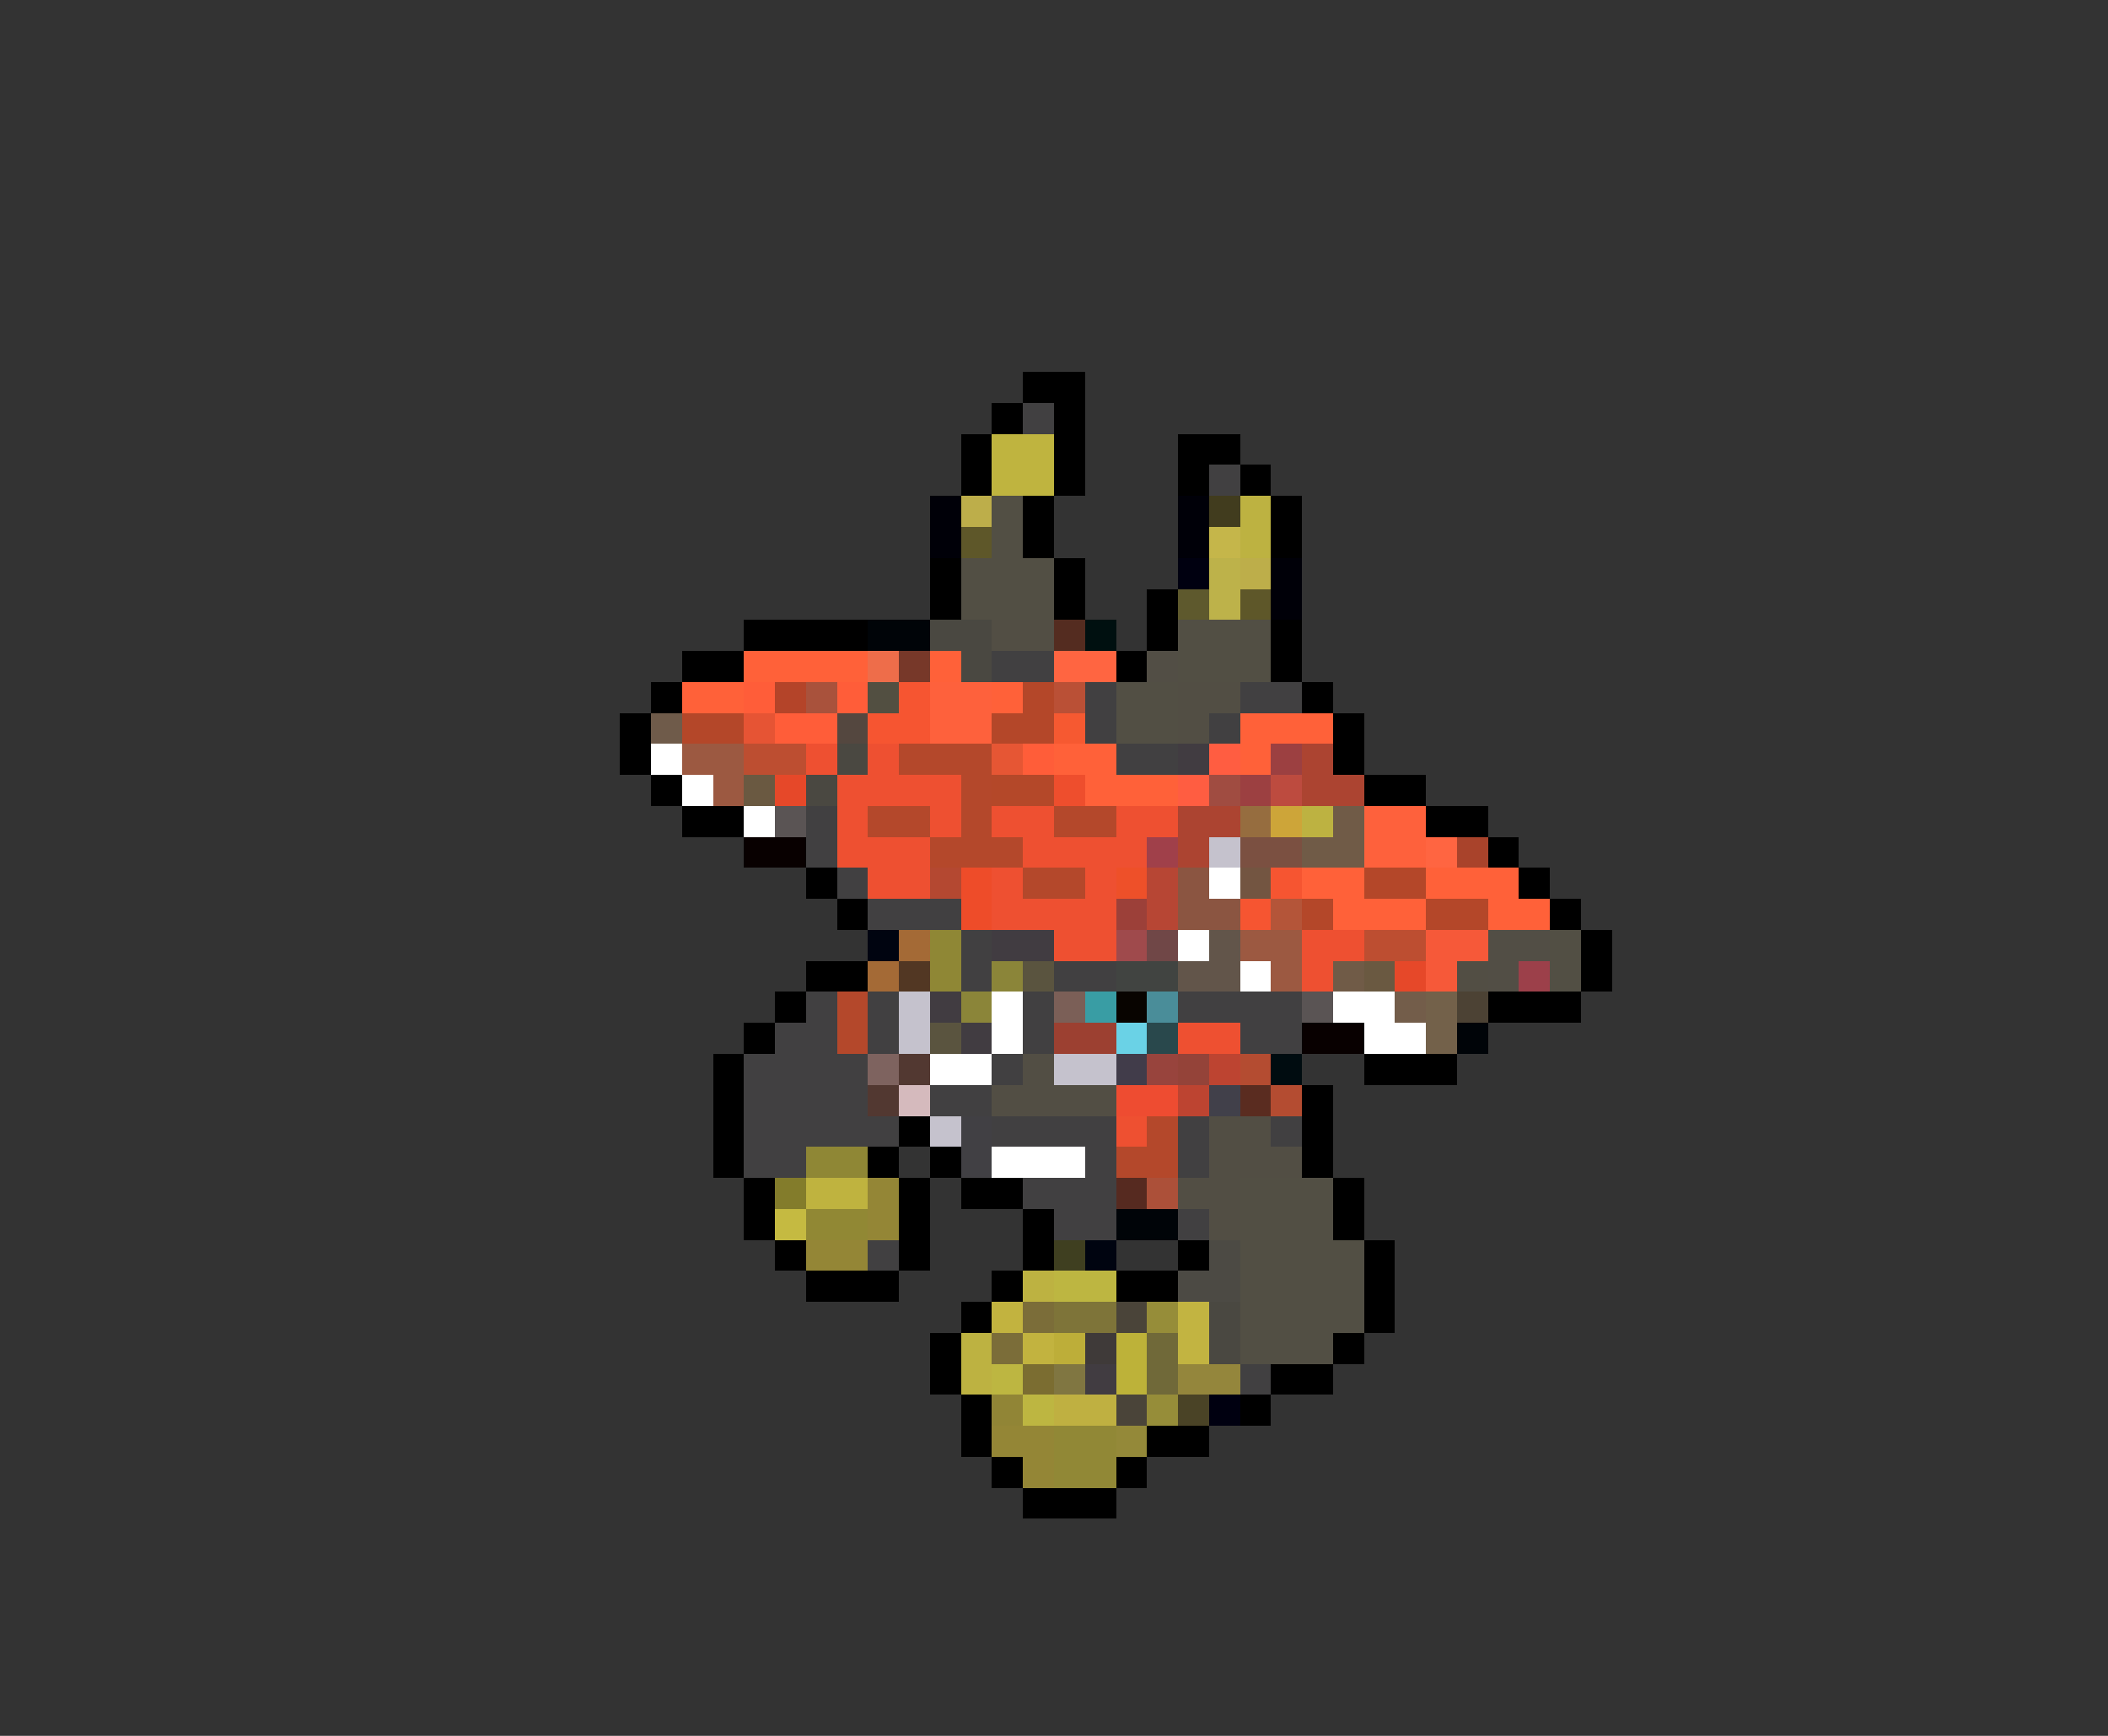 <svg xmlns="http://www.w3.org/2000/svg" viewBox="0 -0.5 68 56" shape-rendering="crispEdges">
<rect x="0" y="-0.5" width="68" height="56" fill="#333333" stroke="none"/>
<path stroke="#000000" d="M33 12h2M32 13h1M34 13h1M31 14h1M34 14h1M38 14h2M31 15h1M34 15h1M38 15h1M40 15h1M33 16h1M41 16h1M33 17h1M41 17h1M30 18h1M34 18h1M30 19h1M34 19h1M37 19h1M24 20h4M37 20h1M41 20h1M22 21h2M36 21h1M41 21h1M21 22h1M42 22h1M20 23h1M43 23h1M20 24h1M43 24h1M21 25h1M44 25h2M22 26h2M46 26h2M48 27h1M26 28h1M49 28h1M27 29h1M50 29h1M51 30h1M26 31h2M51 31h1M25 32h1M48 32h3M24 33h1M23 34h1M44 34h3M23 35h1M42 35h1M23 36h1M29 36h1M42 36h1M23 37h1M28 37h1M30 37h1M42 37h1M24 38h1M29 38h1M31 38h2M43 38h1M24 39h1M29 39h1M33 39h1M43 39h1M25 40h1M29 40h1M33 40h1M38 40h1M44 40h1M26 41h3M32 41h1M36 41h2M44 41h1M31 42h1M44 42h1M30 43h1M43 43h1M30 44h1M41 44h2M31 45h1M40 45h1M31 46h1M37 46h2M32 47h1M36 47h1M33 48h3" />
<path stroke="#414041" d="M33 13h1M39 15h1M32 21h2M35 22h1M40 22h2M35 23h1M39 23h1M36 24h2M26 26h1M26 27h1M27 28h1M28 29h3M31 30h1M31 31h1M34 31h2M26 32h1M28 32h1M33 32h1M38 32h4M25 33h2M28 33h1M33 33h1M40 33h2M24 34h4M32 34h1M24 35h4M30 35h2M24 36h5M32 36h4M38 36h1M41 36h1M24 37h2M35 37h1M38 37h1M33 38h3M34 39h2M38 39h1M28 40h1M40 44h1" />
<path stroke="#bfb43f" d="M32 14h2M32 15h2" />
<path stroke="#000008" d="M30 16h1M38 16h1M30 17h1M38 17h1M41 18h1M41 19h1" />
<path stroke="#bdae4a" d="M31 16h1M40 18h1" />
<path stroke="#524f44" d="M32 16h1M32 17h1M31 18h3M31 19h3M38 20h3M38 21h3M36 22h2M36 23h2M50 30h1M50 31h1M40 38h3M40 39h3M40 40h4M40 41h4M40 42h4M40 43h3" />
<path stroke="#413c1e" d="M39 16h1" />
<path stroke="#bdb241" d="M40 16h1M40 17h1M42 26h1M33 41h1M31 43h1M31 44h1" />
<path stroke="#5e5729" d="M31 17h1M40 19h1" />
<path stroke="#c5b64a" d="M39 17h1" />
<path stroke="#000010" d="M38 18h1M39 45h1" />
<path stroke="#bdb24a" d="M39 18h1M39 19h1" />
<path stroke="#5e592d" d="M38 19h1" />
<path stroke="#000408" d="M28 20h2M47 33h1M36 39h2" />
<path stroke="#4a4841" d="M30 20h2M31 21h1M27 24h1M26 25h1M39 42h1M39 43h1" />
<path stroke="#524e44" d="M32 20h2M38 22h2M38 23h1M47 31h1M33 34h1M32 35h4M39 36h2M39 37h3M38 38h2M39 39h1" />
<path stroke="#542c20" d="M34 20h1" />
<path stroke="#001010" d="M35 20h1" />
<path stroke="#ff6139" d="M24 21h4M30 21h1M22 22h2M32 22h1M40 23h3M34 24h2M40 24h1M35 25h3M42 28h2M46 28h3M43 29h3M48 29h2" />
<path stroke="#ee6d4a" d="M28 21h1" />
<path stroke="#773829" d="M29 21h1" />
<path stroke="#ff6541" d="M34 21h2M46 27h1" />
<path stroke="#524e45" d="M37 21h1M48 30h2M48 31h1" />
<path stroke="#ff5d39" d="M24 22h1M27 22h1M25 23h2M33 24h1" />
<path stroke="#b44429" d="M25 22h1" />
<path stroke="#a9523c" d="M26 22h1" />
<path stroke="#524f41" d="M28 22h1" />
<path stroke="#f65531" d="M29 22h1M28 23h2M41 28h1M40 29h1" />
<path stroke="#fe613c" d="M30 22h2M30 23h2M44 26h2M44 27h2" />
<path stroke="#b44729" d="M33 22h1M22 23h2M32 23h2M44 28h2M42 29h1M46 29h2" />
<path stroke="#ba5036" d="M34 22h1" />
<path stroke="#6f5b4a" d="M21 23h1" />
<path stroke="#e65434" d="M24 23h1" />
<path stroke="#54473f" d="M27 23h1" />
<path stroke="#f65931" d="M34 23h1" />
<path stroke="#ffffff" d="M21 24h1M22 25h1M24 26h1M39 28h1M38 30h1M40 31h1M32 32h1M43 32h2M32 33h1M44 33h2M30 34h2M32 37h3" />
<path stroke="#9c5941" d="M22 24h2M23 25h1M40 30h2M41 31h1" />
<path stroke="#bd4e31" d="M24 24h2M44 30h2" />
<path stroke="#ee5031" d="M26 24h1M28 24h1M27 25h4M27 26h1M30 26h1M32 26h2M36 26h2M27 27h3M33 27h4M28 28h2M32 28h1M35 28h1M32 29h4M34 30h2M42 30h2M42 31h1M38 33h2M36 36h1" />
<path stroke="#b4482b" d="M29 24h3M31 25h1M28 26h2M31 26h1M34 26h2M30 27h3M33 28h2M27 32h1M27 33h1M37 36h1M36 37h2" />
<path stroke="#e65634" d="M32 24h1" />
<path stroke="#413c41" d="M38 24h1M32 30h2M30 32h1M31 33h1M35 44h1" />
<path stroke="#ff5d41" d="M39 24h1M38 25h1" />
<path stroke="#9c4041" d="M41 24h1M40 25h1" />
<path stroke="#ac4431" d="M42 24h1M42 25h2M38 26h2M38 27h1" />
<path stroke="#6a5941" d="M24 25h1M44 31h1" />
<path stroke="#e64829" d="M25 25h1M45 31h1" />
<path stroke="#b44829" d="M32 25h2" />
<path stroke="#ee4e2d" d="M34 25h1" />
<path stroke="#a04c41" d="M39 25h1" />
<path stroke="#bd4b3f" d="M41 25h1" />
<path stroke="#5a5454" d="M25 26h1M42 32h1" />
<path stroke="#966d3f" d="M40 26h1" />
<path stroke="#cda539" d="M41 26h1" />
<path stroke="#705b47" d="M43 26h1M42 27h2M43 31h1" />
<path stroke="#080000" d="M24 27h2M42 33h2" />
<path stroke="#a0404a" d="M37 27h1" />
<path stroke="#c5c2cd" d="M39 27h1M29 32h1M29 33h1M34 34h2M30 36h1" />
<path stroke="#7b5041" d="M40 27h2" />
<path stroke="#a9432b" d="M47 27h1" />
<path stroke="#b44831" d="M30 28h1" />
<path stroke="#ee4c29" d="M31 28h1M31 29h1" />
<path stroke="#ee5029" d="M36 28h1" />
<path stroke="#b74634" d="M37 28h1M37 29h1" />
<path stroke="#8b5541" d="M38 28h1M38 29h2" />
<path stroke="#735541" d="M40 28h1" />
<path stroke="#9c4039" d="M36 29h1" />
<path stroke="#b45539" d="M41 29h1" />
<path stroke="#000410" d="M28 30h1M35 40h1" />
<path stroke="#a46a36" d="M29 30h1M28 31h1" />
<path stroke="#8f8735" d="M30 30h1M30 31h1M26 37h2" />
<path stroke="#9f4a4c" d="M36 30h1" />
<path stroke="#704747" d="M37 30h1" />
<path stroke="#62554a" d="M39 30h1M38 31h2" />
<path stroke="#f65939" d="M46 30h2M46 31h1" />
<path stroke="#523723" d="M29 31h1" />
<path stroke="#8b8539" d="M32 31h1M31 32h1" />
<path stroke="#5a543f" d="M33 31h1M30 33h1" />
<path stroke="#414441" d="M36 31h2" />
<path stroke="#9c404a" d="M49 31h1" />
<path stroke="#7b5f57" d="M34 32h1" />
<path stroke="#399da4" d="M35 32h1" />
<path stroke="#080400" d="M36 32h1" />
<path stroke="#4a8d99" d="M37 32h1" />
<path stroke="#735d4a" d="M45 32h1" />
<path stroke="#73614a" d="M46 32h1M46 33h1" />
<path stroke="#4c4234" d="M47 32h1" />
<path stroke="#9c4031" d="M34 33h2" />
<path stroke="#6ad2e6" d="M36 33h1" />
<path stroke="#29484c" d="M37 33h1" />
<path stroke="#7e635f" d="M28 34h1" />
<path stroke="#523831" d="M29 34h1M28 35h1" />
<path stroke="#413c4a" d="M36 34h1" />
<path stroke="#98443d" d="M37 34h1" />
<path stroke="#944339" d="M38 34h1" />
<path stroke="#bd4431" d="M39 34h1M38 35h1" />
<path stroke="#b44c31" d="M40 34h1M41 35h1" />
<path stroke="#000c10" d="M41 34h1" />
<path stroke="#d5babd" d="M29 35h1" />
<path stroke="#ee4c31" d="M36 35h2" />
<path stroke="#41404a" d="M39 35h1" />
<path stroke="#5a2c20" d="M40 35h1" />
<path stroke="#414044" d="M31 36h1M31 37h1" />
<path stroke="#837c2b" d="M25 38h1" />
<path stroke="#bfb33f" d="M26 38h2" />
<path stroke="#948636" d="M28 38h1M28 39h1M26 40h2M32 46h2M33 47h1" />
<path stroke="#562a20" d="M36 38h1" />
<path stroke="#ac5039" d="M37 38h1" />
<path stroke="#c5ba41" d="M25 39h1" />
<path stroke="#918834" d="M26 39h2" />
<path stroke="#3f3f20" d="M34 40h1" />
<path stroke="#4c4a44" d="M39 40h1M38 41h2" />
<path stroke="#bdb641" d="M34 41h2M32 44h1M33 45h1" />
<path stroke="#c2b33f" d="M32 42h1M33 43h1" />
<path stroke="#7b6d39" d="M33 42h1M32 43h1" />
<path stroke="#7e7439" d="M34 42h2" />
<path stroke="#4a4439" d="M36 42h1M36 45h1" />
<path stroke="#968d39" d="M37 42h1M37 45h1" />
<path stroke="#c2b441" d="M38 42h1M38 43h1" />
<path stroke="#bdae39" d="M34 43h1" />
<path stroke="#3f3a39" d="M35 43h1" />
<path stroke="#bdb239" d="M36 43h1M36 44h1" />
<path stroke="#706939" d="M37 43h1M37 44h1" />
<path stroke="#7b6d31" d="M33 44h1" />
<path stroke="#807641" d="M34 44h1" />
<path stroke="#94863c" d="M38 44h2" />
<path stroke="#918536" d="M32 45h1" />
<path stroke="#bfb041" d="M34 45h2" />
<path stroke="#4a4326" d="M38 45h1" />
<path stroke="#918836" d="M34 46h2M34 47h2" />
<path stroke="#948939" d="M36 46h1" />
</svg>